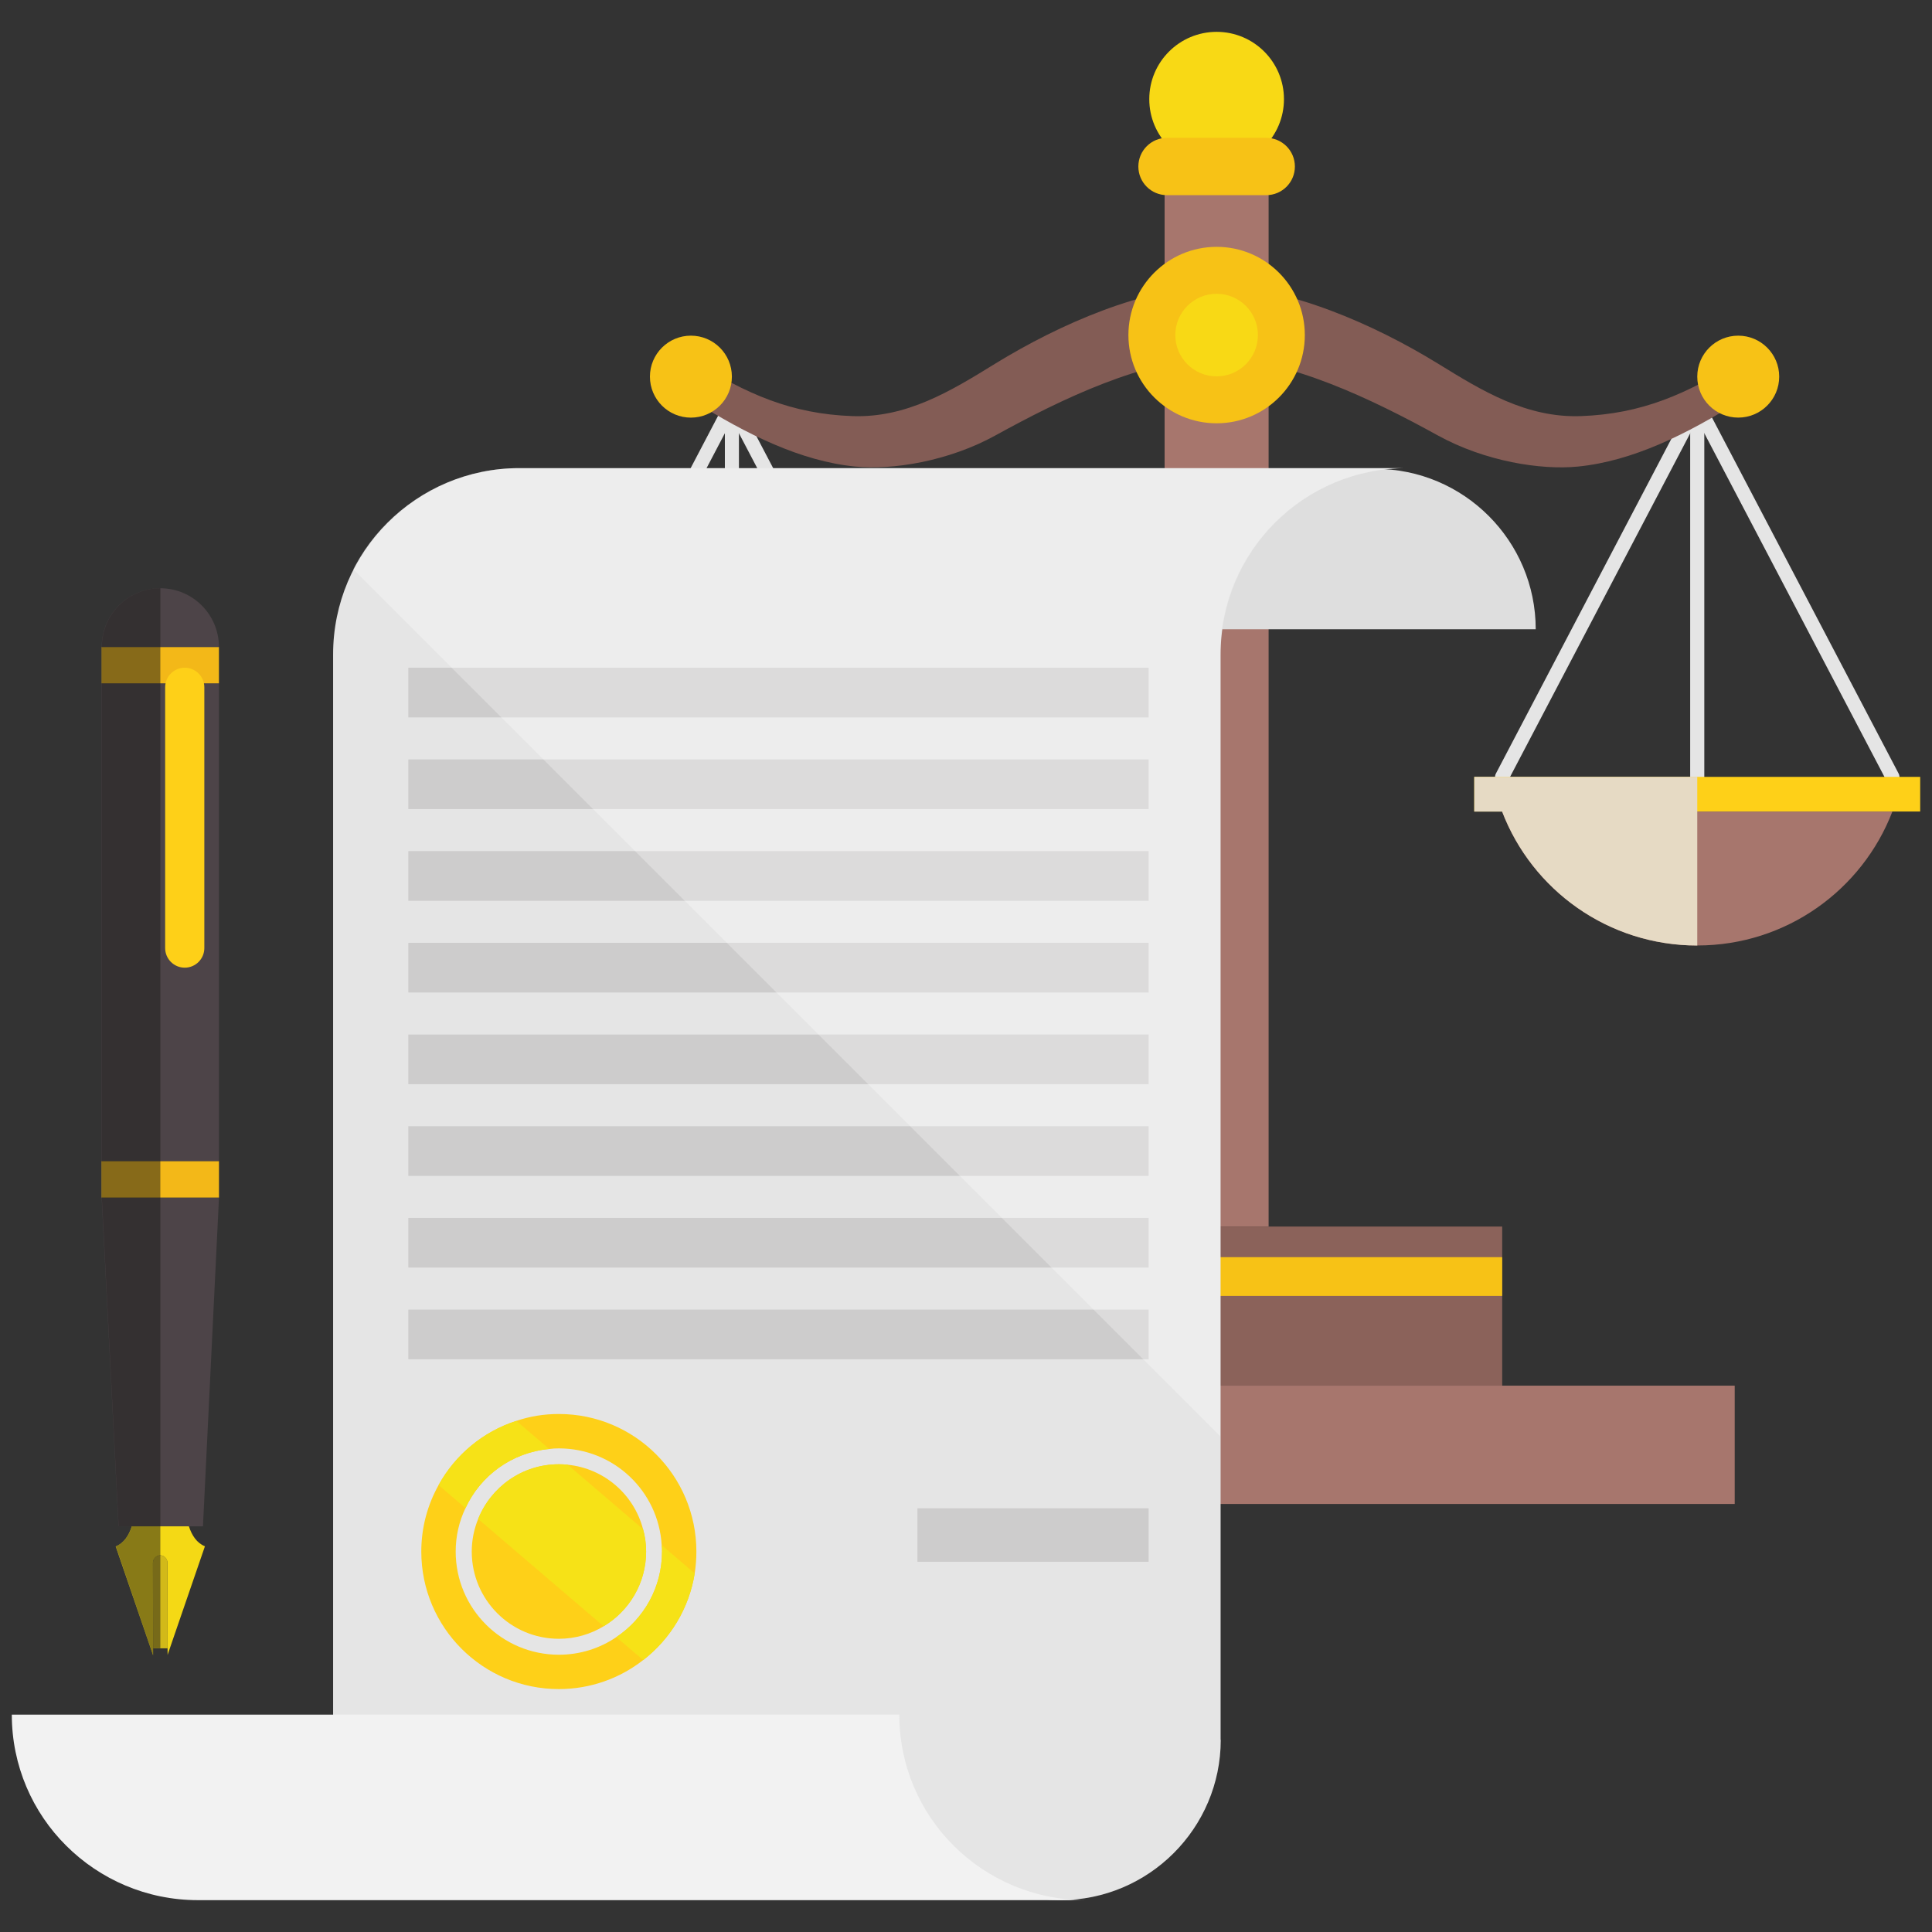 <?xml version="1.0" encoding="utf-8"?>
<!-- Generator: Adobe Illustrator 15.1.0, SVG Export Plug-In . SVG Version: 6.00 Build 0)  -->
<!DOCTYPE svg PUBLIC "-//W3C//DTD SVG 1.1//EN" "http://www.w3.org/Graphics/SVG/1.1/DTD/svg11.dtd">
<svg version="1.1" id="Capa_1" xmlns="http://www.w3.org/2000/svg" xmlns:xlink="http://www.w3.org/1999/xlink" x="0px" y="0px"
	 width="260.787px" height="260.787px" viewBox="0 0 260.787 260.787" enable-background="new 0 0 260.787 260.787"
	 xml:space="preserve">
<rect x="0" y="0" width="260.787" height="260.787" fill="#333333" stroke="none"/>
<g>
	<g>
		<g>
			<path fill="#A7766D" d="M255.44,109.544c-4.066,10.58-14.328,18.08-26.34,18.08c-12.033,0-22.293-7.5-26.342-18.08H255.44z"/>
			<g>
				<path fill="#E5E5E5" d="M202.312,105.708c-0.465-0.242-0.645-0.818-0.395-1.285l26.34-50.248c0.33-0.627,1.354-0.627,1.686,0
					l26.342,50.248c0.246,0.467,0.063,1.043-0.402,1.285c-0.461,0.243-1.036,0.063-1.282-0.4l-25.498-48.639L203.6,105.308
					c-0.173,0.326-0.498,0.509-0.841,0.509C202.606,105.815,202.456,105.782,202.312,105.708z"/>
			</g>
			<g>
				<path fill="#E5E5E5" d="M228.146,107.201V54.617c0-0.526,0.428-0.948,0.955-0.948c0.523,0,0.951,0.421,0.951,0.948v52.584
					c0,0.526-0.428,0.952-0.951,0.952C228.573,108.153,228.146,107.728,228.146,107.201z"/>
			</g>
			<rect x="198.999" y="104.864" fill="#FED018" width="60.194" height="4.678"/>
			<path fill="#E6DAC4" d="M229.101,104.864v22.766c-12.033,0-22.293-7.498-26.342-18.082h-3.754v-4.684H229.101z"/>
		</g>
		<g>
			<path fill="#A7766D" d="M125.132,109.544c-4.066,10.58-14.33,18.08-26.34,18.08c-12.034,0-22.292-7.5-26.343-18.08H125.132z"/>
			<g>
				<path fill="#E5E5E5" d="M72.009,105.708c-0.467-0.242-0.646-0.818-0.404-1.285l26.348-50.248c0.326-0.627,1.352-0.627,1.684,0
					l26.341,50.248c0.244,0.467,0.063,1.043-0.404,1.285c-0.459,0.243-1.038,0.063-1.276-0.4L98.794,56.669l-25.501,48.639
					c-0.166,0.326-0.498,0.509-0.84,0.509C72.301,105.815,72.147,105.782,72.009,105.708z"/>
			</g>
			<g>
				<path fill="#E5E5E5" d="M97.845,107.201V54.617c0-0.526,0.421-0.948,0.947-0.948c0.524,0,0.951,0.421,0.951,0.948v52.584
					c0,0.526-0.427,0.952-0.951,0.952C98.265,108.153,97.845,107.728,97.845,107.201z"/>
			</g>
			<rect x="68.693" y="104.864" fill="#FED018" width="60.196" height="4.678"/>
			<path fill="#E6DAC4" d="M98.792,104.864v22.766c-12.034,0-22.292-7.498-26.343-18.082h-3.754v-4.684H98.792z"/>
		</g>
		<path fill="#835C55" d="M194.063,49.057c6.066,3.751,12.014,7.372,19.334,7.11c8.203-0.295,14.273-2.963,21.484-7.501v5.424
			c-7.211,4.547-14.529,8.16-21.894,8.888c-4.998,0.493-12.541-0.689-18.928-4.214c-8.867-4.889-20.004-10.268-29.838-10.464v-9.706
			C174.058,38.791,185.372,43.728,194.063,49.057z"/>
		<circle fill="#F7C216" cx="234.632" cy="50.839" r="5.53"/>
		<path fill="#835C55" d="M134.386,49.057c-6.069,3.751-12.021,7.372-19.342,7.11c-8.201-0.295-14.271-2.963-21.481-7.501v5.424
			c7.212,4.547,14.532,8.16,21.892,8.888c5,0.493,12.541-0.689,18.932-4.214c8.867-4.889,20.003-10.268,29.839-10.464v-9.706
			C154.388,38.791,143.071,43.728,134.386,49.057z"/>
		<path fill="#F7C216" d="M93.259,45.308c-3.053,0-5.53,2.475-5.53,5.532c0,3.055,2.478,5.533,5.53,5.533
			c3.056,0,5.533-2.479,5.533-5.533C98.792,47.782,96.314,45.308,93.259,45.308z"/>
		<rect x="157.202" y="21.76" fill="#A7766D" width="14.038" height="143.805"/>
		<path fill="#F7C216" d="M164.224,33.32c6.574,0,11.904,5.332,11.904,11.908s-5.33,11.909-11.904,11.909
			c-6.576,0-11.908-5.334-11.908-11.909C152.315,38.652,157.647,33.32,164.224,33.32z"/>
		<path fill="#F8D915" d="M164.224,4.299c5.02,0,9.088,4.068,9.088,9.089c0,5.019-4.068,9.091-9.088,9.091
			c-5.018,0-9.092-4.072-9.092-9.091C155.132,8.367,159.206,4.299,164.224,4.299z"/>
		<path fill="#F8D915" d="M164.224,39.655c3.074,0,5.574,2.494,5.574,5.573c0,3.08-2.498,5.573-5.574,5.573
			c-3.08,0-5.578-2.493-5.578-5.573C158.646,42.149,161.144,39.654,164.224,39.655z"/>
		<rect x="125.68" y="165.564" fill="#8B625A" width="77.089" height="21.478"/>
		<rect x="94.294" y="187.04" fill="#A7766D" width="139.862" height="15.969"/>
		<rect x="125.68" y="169.695" fill="#F7C216" width="77.089" height="5.229"/>
		<path fill="#F7C216" d="M153.658,22.478c0-2.139,1.73-3.872,3.865-3.872h13.396c2.138,0,3.869,1.733,3.869,3.872l0,0
			c0,2.135-1.731,3.865-3.869,3.865h-13.395C155.39,26.343,153.658,24.612,153.658,22.478L153.658,22.478z"/>
		<rect x="125.68" y="165.564" fill="#E6DAC4" width="38.544" height="21.478"/>
	</g>
	<g>
		<path fill="#DEDEDE" d="M164.009,84.939h43.287c0-11.928-9.703-21.648-21.656-21.648
			C173.718,63.291,164.009,73.012,164.009,84.939z"/>
		<path fill="#E5E5E5" d="M44.963,88.338v146.51h76.519c0,11.922,9.716,21.641,21.639,21.641c11.945,0,21.66-9.719,21.66-21.641
			h-0.02V88.338c0-6.933,2.826-13.245,7.363-17.783c4.541-4.538,10.854-7.364,17.762-7.364H70.091
			c-6.929,0-13.222,2.826-17.764,7.364C47.771,75.093,44.963,81.406,44.963,88.338z"/>
		<path fill="#F2F2F2" d="M1.594,231.448h119.795c0,6.902,2.804,13.188,7.36,17.708c4.537,4.519,10.852,7.332,17.762,7.332H26.718
			c-6.937,0-13.225-2.813-17.763-7.332C4.397,244.636,1.594,238.351,1.594,231.448z"/>
		<rect x="55.118" y="90.133" fill="#CDCCCC" width="99.926" height="6.704"/>
		<rect x="55.118" y="102.509" fill="#CDCCCC" width="99.926" height="6.705"/>
		<rect x="55.118" y="114.886" fill="#CDCCCC" width="99.926" height="6.705"/>
		<rect x="55.118" y="127.265" fill="#CDCCCC" width="99.926" height="6.706"/>
		<rect x="55.118" y="139.644" fill="#CDCCCC" width="99.926" height="6.705"/>
		<rect x="55.118" y="152.019" fill="#CDCCCC" width="99.926" height="6.706"/>
		<rect x="55.118" y="164.396" fill="#CDCCCC" width="99.926" height="6.705"/>
		<rect x="55.118" y="176.773" fill="#CDCCCC" width="99.926" height="6.706"/>
		<rect x="123.841" y="203.593" fill="#CDCCCC" width="31.203" height="7.223"/>
		<path opacity="0.3" fill="#FFFFFF" enable-background="new    " d="M164.712,193.876V88.338c0-6.933,2.824-13.245,7.365-17.783
			c4.532-4.538,10.85-7.364,17.758-7.364H70.042c-6.929,0-13.226,2.826-17.762,7.364c-1.856,1.837-3.402,3.962-4.6,6.292
			L164.712,193.876z"/>
		<path fill="#FED018" d="M56.868,209.433c0,10.252,8.316,18.564,18.565,18.564c4.292,0,8.252-1.463,11.389-3.92
			c3.633-2.805,6.188-6.949,6.951-11.697c0.144-0.948,0.226-1.937,0.226-2.947c0-10.253-8.312-18.568-18.564-18.568
			c-1.998,0-3.92,0.309-5.731,0.93c-4.499,1.443-8.254,4.58-10.502,8.664C57.714,203.12,56.868,206.171,56.868,209.433z
			 M61.51,209.433c0-2.104,0.474-4.086,1.321-5.859c2.023-4.396,6.272-7.529,11.307-7.982c0.432-0.064,0.864-0.084,1.297-0.084
			c7.406,0,13.45,5.756,13.883,13.057c0.045,0.29,0.045,0.577,0.045,0.868c0,4.825-2.437,9.058-6.171,11.552
			c-2.208,1.505-4.887,2.376-7.757,2.376C67.762,223.359,61.51,217.128,61.51,209.433z"/>
		<path fill="#FED018" d="M63.678,209.433c0,6.5,5.261,11.775,11.757,11.775c2.208,0,4.271-0.615,6.043-1.689
			c3.423-2.041,5.736-5.794,5.736-10.086c0-1.053-0.144-2.064-0.413-3.014c-1.219-4.683-5.239-8.209-10.17-8.705
			c-0.391-0.043-0.783-0.063-1.195-0.063c-4.95,0-9.158,3.057-10.894,7.385C63.987,206.399,63.678,207.887,63.678,209.433z"/>
		<path fill="#F6E217" d="M83.191,220.984l3.632,3.095c3.633-2.806,6.188-6.951,6.951-11.697l-4.457-3.813
			c0.045,0.288,0.045,0.575,0.045,0.867C89.362,214.259,86.927,218.489,83.191,220.984z"/>
		<path fill="#F6E217" d="M64.541,205.038l16.938,14.48c3.423-2.041,5.736-5.794,5.736-10.086c0-1.053-0.144-2.064-0.413-3.014
			l-10.17-8.705c-0.391-0.043-0.783-0.063-1.195-0.063C70.483,197.652,66.276,200.708,64.541,205.038z"/>
		<path fill="#F6E217" d="M59.199,200.458l3.632,3.116c2.023-4.395,6.272-7.53,11.307-7.983l-4.435-3.799
			C65.203,193.237,61.449,196.374,59.199,200.458z"/>
		<g>
			<path fill="#F4D915" d="M15.621,208.739l5.025,14.641l0.02,0.039v-0.039l-0.02-12.404c0.02-0.567,0.438-1.027,0.985-1.027
				c0.535,0,0.974,0.46,0.974,1.027l0.016,12.404l5.041-14.658c-2.194-0.881-2.657-4.104-2.71-6.469h-6.618
				C18.279,204.616,17.839,207.841,15.621,208.739z"/>
			<rect x="13.722" y="92.233" fill="#4D4448" width="15.837" height="64.512"/>
			<polygon fill="#4D4448" points="16,206.027 27.396,206.027 29.56,161.65 13.722,161.65 			"/>
			<rect x="13.722" y="156.745" fill="#F3B818" width="15.837" height="4.904"/>
			<rect x="13.729" y="87.329" fill="#F3B818" width="15.824" height="4.909"/>
			<path fill="#D2B919" d="M20.646,210.907l0.02,11.588h1.955l-0.016-11.588c0-0.529-0.438-0.96-0.974-0.96
				C21.085,209.947,20.665,210.378,20.646,210.907z"/>
			<path fill="#4D4448" d="M13.729,87.329h15.824c0-4.375-3.547-7.926-7.922-7.926C17.259,79.403,13.729,82.954,13.729,87.329z"/>
			<path fill="#FED018" d="M22.293,127.974c0,1.458,1.185,2.646,2.642,2.646l0,0c1.462,0,2.646-1.188,2.646-2.646V92.774
				c0-1.46-1.185-2.642-2.646-2.642l0,0c-1.457,0-2.642,1.182-2.642,2.642V127.974L22.293,127.974z"/>
			<path opacity="0.5" fill="#1D1D1B" enable-background="new    " d="M16.014,206.027h1.794c-0.396,1.218-1.057,2.248-2.171,2.705
				l5.014,14.646l0.02,0.039v-0.928h0.973V79.403c-4.375,0-7.899,3.551-7.899,7.926v74.326L16.014,206.027z"/>
		</g>
	</g>
</g>
</svg>
